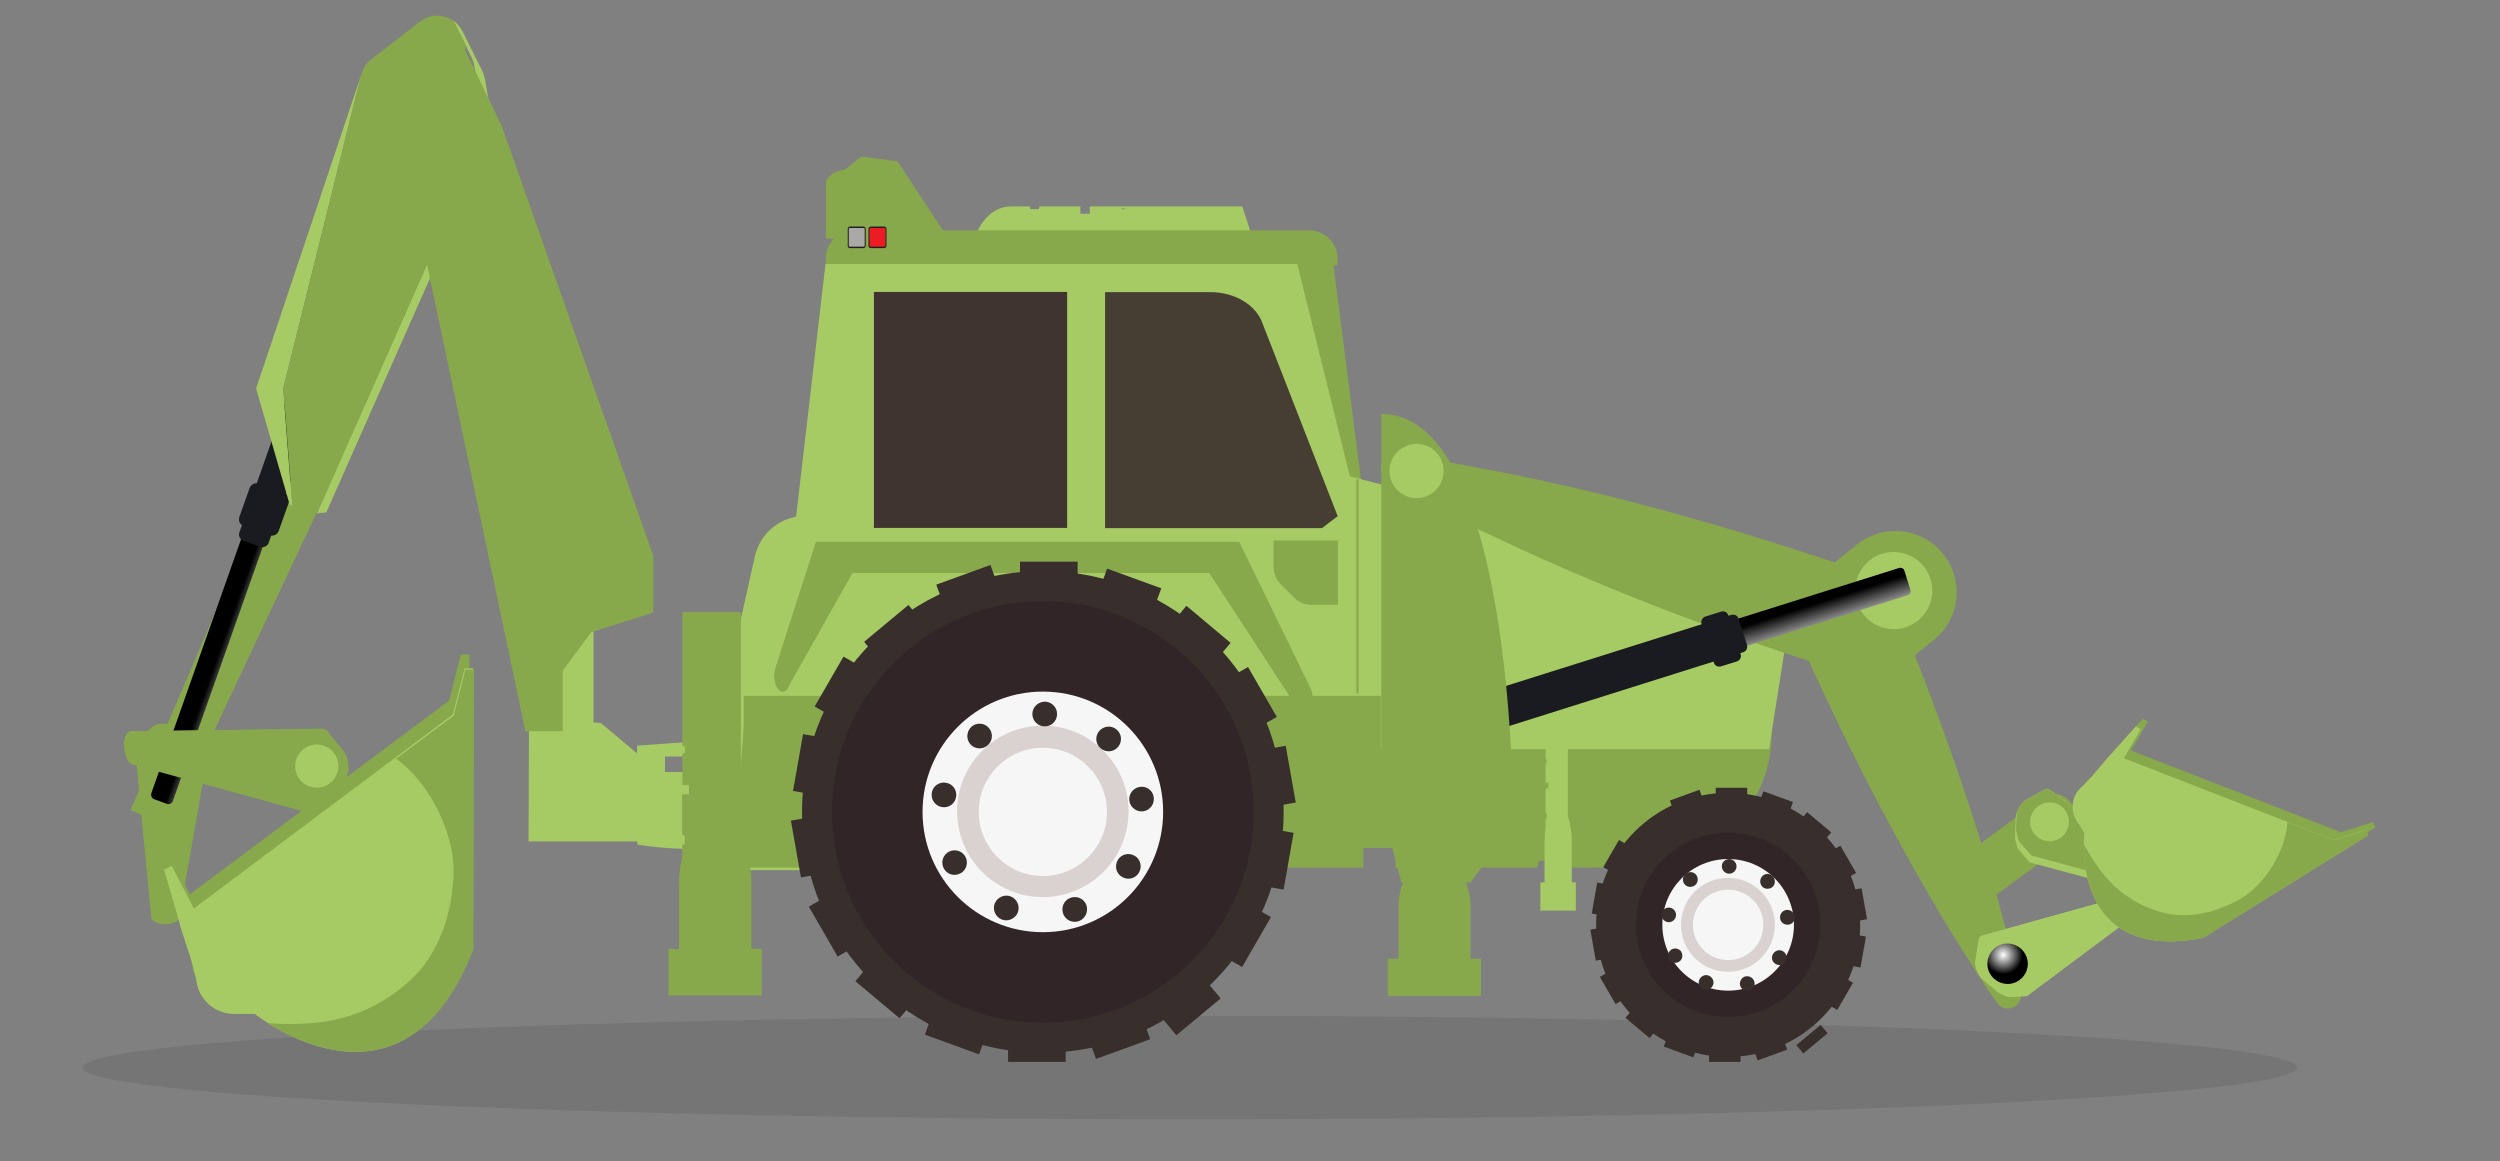 <?xml version="1.0" encoding="utf-8"?>
<!-- Generator: Adobe Illustrator 23.0.1, SVG Export Plug-In . SVG Version: 6.00 Build 0)  -->
<svg version="1.1" id="Layer_1" xmlns="http://www.w3.org/2000/svg" xmlns:xlink="http://www.w3.org/1999/xlink" x="0px" y="0px"
	 viewBox="0 0 1192.9 554.2" style="enable-background:new 0 0 1192.9 554.2;" xml:space="preserve">
<rect x="0" y="0" width="1192.9" height="554.2" fill="#808080" stroke="none"/>
<style type="text/css">
	.st0{opacity:0.1;fill:#1B1B19;enable-background:new    ;}
	.st1{fill:url(#SVGID_1_);}
	.st2{fill:#88A84C;}
	.st3{fill:#A7CB64;}
	.st4{fill:#FFB932;stroke:#A97C50;stroke-width:0.662;stroke-miterlimit:10;}
	.st5{fill:#ED1C24;}
	.st6{fill:#231F20;}
	.st7{fill:#ABA9A7;}
	.st8{opacity:0.93;fill:#403430;enable-background:new    ;}
	.st9{fill:url(#SVGID_2_);}
	.st10{fill:#1A1B20;}
	.st11{fill:url(#SVGID_3_);}
	.st12{fill:url(#SVGID_4_);}
	.st13{fill:#403430;}
	.st14{fill:#382F2D;}
	.st15{fill:#312527;}
	.st16{fill:#F6F6F6;}
	.st17{fill:#DAD1D1;}
	.st18{fill:none;}
</style>
<path class="st0" d="M39.3,509.4c0,13.6,236.6,24.7,528.4,24.7s528.4-11.1,528.4-24.7c0-13.6-236.6-24.7-528.4-24.7
	S39.3,495.7,39.3,509.4z"/>
<title>Front and backhoe loader</title>
<radialGradient id="SVGID_1_" cx="-2674.286" cy="-336.697" r="6.314" gradientTransform="matrix(0.98 0.22 0.22 -0.98 2757.06 617.88)" gradientUnits="userSpaceOnUse">
	<stop  offset="0" style="stop-color:#FFFFFF"/>
	<stop  offset="1" style="stop-color:#000000"/>
</radialGradient>
<path class="st1" d="M80.5,362c-0.8,3.4-4.2,5.5-7.6,4.7c-3.4-0.8-5.5-4.2-4.7-7.6c0.8-3.4,4.1-5.5,7.5-4.7
	C79.1,355.2,81.2,358.5,80.5,362C80.5,361.9,80.5,361.9,80.5,362z"/>
<path class="st2" d="M98.6,363l-13.1,74.7c-0.2,1.1-1,1.9-2,2.3c-1.4,0.7-2.9,1-4.4,1c-0.6,0-1.1,0-1.7-0.1
	c-2.7-0.4-4.8-1.5-5.1-3.1l-7.9-82.4c-0.1-0.9,0.2-1.8,1-2.3l7.4-6.1c1.6-1.4,4.6-1.9,7.3-1.4c1,0.2,1.9,0.4,2.8,0.8l7.5,3.7
	c0.5,0.3,0.9,0.5,1.3,0.8l2.8,2.4c0.3,0.3,0.6,0.6,0.8,1l3.3,7.7C98.6,362.2,98.6,362.6,98.6,363z"/>
<path class="st2" d="M95.3,362.1l-13.2,75.6c-0.3,1-1,1.9-2,2.3c-0.9,0.4-1.8,0.7-2.8,0.8c-2.7-0.4-4.8-1.5-5.1-3.1l-7.9-82.4
	c-0.1-0.9,0.2-1.8,1-2.3l7.4-6.1c1.6-1.4,4.6-1.9,7.3-1.4l6.9,3.4c0.5,0.3,0.9,0.5,1.3,0.8l2.8,2.5c0.3,0.3,0.6,0.7,0.8,1.1l3.4,7.8
	C95.3,361.4,95.4,361.7,95.3,362.1z"/>
<path class="st3" d="M72.6,363.1c-1.2-4.7,1.7-9.4,6.4-10.5c0,0,0,0,0,0h0.1c4.7-1.1,9.4,1.8,10.6,6.5c1.1,4.7-1.7,9.4-6.4,10.5
	h-0.1C78.6,370.7,73.8,367.8,72.6,363.1z"/>
<path class="st3" d="M213.3,31.4c-7-6.4-17.9-5.9-24.3,1.1c-6.4,7-5.9,17.9,1.1,24.3c7,6.4,17.9,5.9,24.3-1.1
	C220.8,48.7,220.3,37.8,213.3,31.4C213.3,31.4,213.3,31.4,213.3,31.4z"/>
<rect x="260.6" y="286.8" class="st3" width="22.6" height="66.7"/>
<polygon class="st2" points="62.3,386.6 80.7,394.4 167.9,208.9 143,198.2 "/>
<path class="st3" d="M252.4,347.9c0.6-0.1,1.3-0.2,1.9-0.2l10.2-4.4l22.2,1.7l27.9,23.4h14.2v33.1h-76.6L252.4,347.9L252.4,347.9z"
	/>
<path class="st3" d="M304,355.8l38.4-2.8v8h-25.1v7.4h25.2v3.1h-25.1v7.4h25.1v3.1h-25.1v7.4h25.1v3.1h-25.1v7.4h25.1v5.2H333
	c-9.7,0.1-19.3-0.6-28.9-2.1L304,355.8z"/>
<path class="st2" d="M926.6,416l48.1-35.3c4.2-3.1,10-2.2,13.1,2l3.2,4.4c3.1,4.2,2.2,10-2,13.1L936.2,439
	C934.1,430.9,930.9,423.2,926.6,416z"/>
<polygon class="st2" points="663,334.8 636.2,126 402.6,126 375.8,352.9 656.5,352.9 "/>
<path class="st3" d="M348.9,316l11.3-50.5c2.5-11.3,12.5-19.3,24-19.3h7.2L412.9,382l17,33.2h-81.1V316z"/>
<path class="st3" d="M602.3,128H463.6l0.1-5.6c0.2-13.2,8.5-23.9,18.6-23.9h9.1l0.3,1.3h4l0.3-1.3h19.5v3.5h4.5v-3.5H535l0.2,1.3
	h3.1l-9.5-1.3h64L602.3,128z"/>
<path class="st2" d="M748.9,414l-0.8-3.2h-13.8l-0.8,3.2h-67.6v-9.4h-15.4v9.4h-52.7l-0.6-3.2h-10.8l-0.6,3.2H353.3
	c-1.1-15.8-1-31.7,0.1-47.5l2.3-30.4h489.9l-0.2,14.7c-0.5,35-29.5,63.1-64.9,63.1L748.9,414L748.9,414z"/>
<path class="st4" d="M420.9,184.3"/>
<path class="st2" d="M398,113.9h-3.9V87.5c0-3.1,3.7-5.8,9.1-6.6l7.8-6.2l17.3,2.3l21.6,32.9h174.4c7.7,0,13.9,5.9,13.9,13.2v3.6
	H394v-3.6C394,119.7,395.5,116.3,398,113.9z"/>
<path class="st5" d="M615.2,322.4c0,0.4,0.3,0.8,0.7,0.9h6.6c0.4-0.1,0.8-0.5,0.7-0.9v-7.9c0-0.4-0.3-0.8-0.7-0.9H616
	c-0.4,0.1-0.8,0.5-0.7,0.9L615.2,322.4z"/>
<path class="st6" d="M615,322.4v-7.9c0-0.6,0.4-1.1,1-1.2h6.6c0.6,0.1,1,0.6,1,1.2v7.9c0,0.6-0.4,1.1-1,1.2H616
	C615.4,323.6,614.9,323,615,322.4z M616,314c-0.3,0-0.5,0.3-0.5,0.5v7.9c0,0.3,0.2,0.5,0.5,0.5h6.6c0.3,0,0.5-0.3,0.5-0.5v-7.9
	c0-0.3-0.2-0.5-0.5-0.5H616z"/>
<path class="st7" d="M605.2,322.4c0,0.4,0.3,0.8,0.7,0.9h6.6c0.4-0.1,0.8-0.5,0.7-0.9v-7.9c0-0.4-0.3-0.8-0.7-0.9H606
	c-0.4,0.1-0.8,0.5-0.7,0.9V322.4z"/>
<path class="st6" d="M605,322.4v-7.9c0-0.6,0.4-1.1,1-1.2h6.6c0.6,0.1,1,0.6,1,1.2v7.9c0,0.6-0.4,1.1-1,1.2H606
	C605.4,323.5,604.9,323,605,322.4z M606,314c-0.3,0-0.5,0.3-0.5,0.5v7.9c0,0.3,0.2,0.5,0.5,0.5h6.6c0.3,0,0.5-0.3,0.5-0.5v-7.9
	c0-0.3-0.2-0.5-0.5-0.5H606z"/>
<polygon class="st3" points="410.5,356.6 579.6,356.6 579.2,357.5 844.1,357.5 856,281.9 644.1,227.3 619,126 393.9,126 
	367.5,352.9 414.6,352.9 "/>
<path class="st8" d="M527.3,139.4h50.3c11.7,0,21.9,6.2,24.9,15.1l35.8,91.8l-7.5,5.7H527.3V139.4z"/>
<path class="st2" d="M667.2,216.9c0.1,0,0.3,0,0.4,0.1c5.5,0.7,10.9,1.6,16.3,2.4s10.8,1.7,16.2,2.8c21.5,3.9,42.8,8.5,63.9,13.6
	c37.7,9.3,74.8,20.3,111.5,32.6l10.6-8.6c12.6-10.1,31-8.1,41.1,4.5c0,0,0,0,0,0l0,0l0,0c10.1,12.6,8.1,31-4.5,41.1c0,0,0,0,0,0l0,0
	l-9,7.3c10.2,25.9,19.6,52.2,28.2,78.7c5.8,17.8,11,35.9,15.8,54.2c1.2,4.6,2.3,9.2,3.4,13.8l1.6,6.9l1.5,6.9c0,0.1,0,0.2,0.1,0.3
	c1.4,6.8-7.6,10.7-11.4,5c-0.1-0.1-0.1-0.2-0.2-0.3l-4.1-5.9l-3.9-5.9c-2.6-4-5.1-7.9-7.7-12c-10.1-16-19.6-32.2-28.6-48.6
	c-16.4-29.6-31.3-59.8-45.3-90.4c-37.8-12.4-75.1-26.2-111.9-42c-20-8.6-39.7-17.7-59.3-27.5c-4.9-2.4-9.7-5-14.6-7.5
	c-4.9-2.6-9.6-5.1-14.5-7.8c-0.1-0.1-0.2-0.1-0.3-0.2C655.7,226.6,659.3,215.9,667.2,216.9z"/>
<path class="st3" d="M885.3,279.8c-1.1,10.1,6.2,19.2,16.3,20.3c10.1,1.1,19.2-6.2,20.3-16.3c1.1-10.1-6.2-19.2-16.3-20.3
	c0,0,0,0,0,0l0,0C895.4,262.4,886.4,269.7,885.3,279.8z"/>
<path class="st2" d="M324,452.9v-31.5c0-4,0.5-8,1.5-11.9v-6.4l1.2-0.3v-4l-1.2-0.3v-19.5h3.4v-4.4h-3.3v-15.1l1.2-0.2v-3.1
	l-1.2-0.2v-63.9h27.9v108.4c3.2,5.3,5,12.6,5,20.7v31.5h5v22.3H319v-22.3L324,452.9z"/>
<path class="st3" d="M737,421v-19.1c0-2.4,0.2-4.8,0.5-7.2v-3.9l0.5-0.2v-2.4l-0.5-0.2v-11.8h1.3v-2.7h-1.3v-9.2l0.5-0.1v-1.9
	l-0.5-0.1v-38.6h10.6v65.8c1.3,4,2,8.3,1.9,12.5V421h1.9v13.5H735V421L737,421z"/>
<linearGradient id="SVGID_2_" gradientUnits="userSpaceOnUse" x1="-1885.267" y1="2224.243" x2="-1885.267" y2="2236.096" gradientTransform="matrix(0.42 -1.18 -1.1 -0.39 3357.66 -1046)">
	<stop  offset="0" style="stop-color:#FFFFFF"/>
	<stop  offset="1" style="stop-color:#000000"/>
</linearGradient>
<path class="st9" d="M135.3,232.9L82.5,382.2c-0.4,1.2-1.7,1.8-2.8,1.4c0,0,0,0,0,0l0,0l-6-2.2c-1.2-0.4-1.8-1.6-1.5-2.8
	c0,0,0,0,0-0.1l0,0l52.8-149.4c0.4-1.2,1.7-1.8,2.8-1.4c0,0,0,0,0,0l0,0l6,2.2C135.1,230.4,135.7,231.7,135.3,232.9
	C135.3,232.8,135.3,232.8,135.3,232.9L135.3,232.9z"/>
<path class="st10" d="M199.7,56.5L128.2,259c-0.6,1.6-2.3,2.4-3.9,1.9l-8.2-2.9c-1.6-0.6-2.4-2.3-1.9-3.9l71.6-202.6
	c0.6-1.6,2.3-2.4,3.9-1.9l8.2,2.9C199.5,53.2,200.3,54.9,199.7,56.5z"/>
<path class="st10" d="M137.9,239.5l-4.9,13.8c-0.6,1.8-2.6,2.7-4.3,2.1l-12.4-4.4c-1.8-0.6-2.7-2.6-2.1-4.3l4.9-13.8
	c0.6-1.8,2.6-2.7,4.3-2.1l12.4,4.4C137.6,235.8,138.5,237.7,137.9,239.5z"/>
<path class="st2" d="M147.1,387.8l-83.6-22.9c-1.3-0.5-2.3-1.4-2.8-2.7c-0.8-1.7-1.3-3.5-1.4-5.4c-0.1-0.7-0.1-1.4,0-2.1
	c0.2-3.2,1.5-5.5,3.2-5.8l91.2-1.2c1.1,0,2.1,0.6,2.8,1.4l7.6,9.5c1.6,2.1,2.4,5.7,2.2,8.8c-0.1,1.1-0.3,2.2-0.8,3.2l-3.8,8.5
	c-0.2,0.5-0.5,0.9-0.8,1.4l-2.7,3c-0.3,0.3-0.7,0.6-1.2,0.8l-8.6,3.1C148,387.8,147.5,387.9,147.1,387.8z"/>
<path class="st2" d="M147.9,384l-84.7-23.1c-1.3-0.5-2.3-1.5-2.9-2.7c-0.6-1.1-1-2.2-1.2-3.4c0.2-3.2,1.5-5.5,3.2-5.8l91.2-1.2
	c1.1,0,2.1,0.6,2.8,1.4l7.6,9.5c1.6,2.1,2.4,5.7,2.2,8.8l-3.5,7.8c-0.2,0.5-0.5,1-0.9,1.4l-2.7,3.1c-0.3,0.3-0.7,0.6-1.2,0.8
	l-8.8,3.1C148.8,384.1,148.3,384.2,147.9,384z"/>
<ellipse transform="matrix(0.199 -0.98 0.98 0.199 -237.136 440.993)" class="st3" cx="151.2" cy="365.5" rx="10.3" ry="10.3"/>
<path class="st2" d="M119.7,476.9h-9.9c-9.5,0-17.3-7.3-18.1-16.8l-2-7.8l-5.4-16.6l-1-3.9l-6.9-23.6l3.6-1.9l10.6,20.4l123.7-92.4
	l5.6-22h4.1V339l-0.2,106.9C190.1,533.5,119.7,476.9,119.7,476.9z"/>
<path class="st3" d="M121.6,483.8h-9.9c-9.5,0-17.4-7.3-18.1-16.8l-2-7.8l-5.4-16.6l-1-3.9l-6.9-23.7l3.6-1.9l10.6,20.4l123.6-92.6
	l5.6-22h4.1v26.8l-0.2,107.1C192,540.6,121.6,483.8,121.6,483.8z"/>
<path class="st2" d="M127.7,488.2c6,0.5,12,0.5,17.9,0.2c19.5-1,35.7-7.6,50-20.5c13.9-12.7,19.9-31.6,20.8-49.9
	c0.8-17.6-8.4-37.7-20.5-50c-2.2-2.2-4.5-4.2-6.9-6l27.5-20.5l5.6-22h4.1l-0.3,133.6C197.9,525,145.4,499.4,127.7,488.2z"/>
<path class="st3" d="M968.9,411.6l52.7,14.2c0.8,0.3,1.9-0.2,2.9-1.1c1.2-1.1,2.2-2.4,2.9-3.8c0.3-0.5,0.5-1.1,0.7-1.6
	c0.9-2.6,0.8-5-0.4-5.9l-49.8-36.7c-0.8-0.5-1.7-0.4-2.4,0.1l-8.6,4.8c-1.9,1.1-3.7,3.6-4.6,6.3c-0.4,1-0.5,2-0.5,3l-0.3,8.4
	c0,0.5,0,1,0.1,1.4l0.9,3.4c0.1,0.4,0.3,0.8,0.5,1.1l5.1,5.9C968.2,411.4,968.5,411.6,968.9,411.6z"/>
<path class="st2" d="M969.6,408.3l53.5,14.5c0.8,0.3,1.9-0.2,3-1.1c0.8-0.6,1.4-1.4,2-2.3c0.9-2.6,0.8-5-0.4-5.9l-49.8-36.7
	c-0.8-0.5-1.7-0.4-2.4,0.1l-8.6,4.8c-1.9,1.1-3.7,3.6-4.6,6.3l-0.3,7.7c0,0.5,0,1,0.2,1.4l0.9,3.5c0.1,0.4,0.3,0.8,0.5,1.1l5.2,5.9
	C969,408,969.3,408.2,969.6,408.3z"/>
<path class="st3" d="M977.7,382.9c-5.1,0.1-9.1,4.4-9,9.5c0.1,5.1,4.4,9.1,9.5,9c5.1-0.1,9.1-4.4,9-9.5c-0.1-5-4.2-9.1-9.3-9H977.7z
	"/>
<path class="st3" d="M967.5,475.1l43.8-32.7c0.7-0.5,1-1.6,1-3c-0.1-1.6-0.5-3.2-1.3-4.6c-0.2-0.5-0.5-1.1-0.9-1.5
	c-1.5-2.3-3.4-3.8-4.9-3.4l-59.6,16.6c-0.8,0.3-1.4,1.1-1.4,2l-1.6,9.7c-0.4,2.2,0.5,5.1,2.1,7.5c0.5,0.9,1.2,1.6,2,2.3l6.4,5.3
	c0.4,0.3,0.8,0.6,1.2,0.8l3.2,1.4c0.4,0.2,0.8,0.3,1.2,0.3l7.7-0.4C966.8,475.4,967.2,475.3,967.5,475.1z"/>
<path class="st3" d="M965.2,472.4l44.4-33.1c0.7-0.5,1-1.6,1-3c0-1-0.2-2-0.5-3c-1.5-2.3-3.4-3.8-4.9-3.4l-59.6,16.6
	c-0.8,0.3-1.4,1.1-1.4,2l-1.6,9.7c-0.4,2.2,0.5,5.1,2.1,7.5l5.9,5c0.4,0.3,0.8,0.6,1.3,0.8l3.3,1.4c0.4,0.2,0.8,0.3,1.2,0.3l7.9-0.5
	C964.6,472.7,965,472.6,965.2,472.4z"/>
<radialGradient id="SVGID_3_" cx="-1583.868" cy="-402.323" r="9.223" gradientTransform="matrix(-0.24 -0.97 0.97 -0.24 966 -1177.26)" gradientUnits="userSpaceOnUse">
	<stop  offset="0" style="stop-color:#FFFFFF"/>
	<stop  offset="1" style="stop-color:#000000"/>
</radialGradient>
<path class="st11" d="M957.9,450.2c-5.3,0-9.6,4.4-9.6,9.7c0,5.3,4.4,9.6,9.7,9.6c5.3,0,9.6-4.4,9.6-9.7
	C967.5,454.5,963.2,450.3,957.9,450.2L957.9,450.2z"/>
<path class="st2" d="M998,393.8l-3.7-5.9c-3.5-5.6-2.1-12.9,3.2-16.8l3.9-4.1l7.8-9.3l1.9-2l11.4-12.8l2.4,1.4l-8.1,13.8l100.2,39
	l15-4.8l1.5,2.4l-10.5,6.6l-5.2,3.2l-63.2,39.3C990.6,456.3,998,393.8,998,393.8z"/>
<path class="st3" d="M994.6,397.5l-3.7-5.9c-3.5-5.6-2.1-12.9,3.2-16.8l3.9-4.1l7.8-9.3l1.9-2l11.4-12.8l2.4,1.4l-8.1,13.8l100.2,39
	l15-4.8l1.5,2.4l-10.5,6.6l-5.2,3.2l-63.2,39.3C987,460,994.6,397.5,994.6,397.5z"/>
<path class="st2" d="M994.3,402.7c1.9,3.7,4.1,7.2,6.5,10.6c7.7,11.1,17.7,18.3,30.6,22c12.6,3.5,26,0.1,37.1-6.1
	c10.7-6,19.2-18.8,22-30.6c0.5-2.1,0.8-4.2,1-6.3l22.2,8.6l15-4.8l1.5,2.4l-79,49.1C998.4,457.8,994.2,417.4,994.3,402.7z"/>
<linearGradient id="SVGID_4_" gradientUnits="userSpaceOnUse" x1="911.816" y1="-439.062" x2="911.816" y2="-418.859" gradientTransform="matrix(-0.82 0.26 -0.26 -0.82 1499.24 -290.69)">
	<stop  offset="0" style="stop-color:#FFFFFF"/>
	<stop  offset="1" style="stop-color:#000000"/>
</linearGradient>
<path class="st12" d="M816.2,313.6l94.1-29.6c1-0.3,1.6-1.4,1.3-2.4c0,0,0,0,0,0v-0.1l-2.9-9.2c-0.3-1-1.4-1.6-2.4-1.3c0,0,0,0,0,0
	h-0.1l-94,29.6c-1,0.3-1.7,1.3-1.4,2.4c0,0,0,0.1,0,0.1v0.1l2.9,9.2c0.3,1,1.4,1.6,2.4,1.3L816.2,313.6z"/>
<path class="st10" d="M704.3,351.4l127.5-40.2c1.4-0.4,2.2-1.9,1.8-3.4c0,0,0,0,0-0.1l-4-12.5c-0.4-1.4-1.9-2.2-3.4-1.8h-0.1
	l-127.5,40.2c-1.4,0.4-2.2,1.9-1.8,3.4c0,0,0,0,0,0.1l4,12.5C701.4,351,702.9,351.8,704.3,351.4z"/>
<path class="st10" d="M821.1,318l7.7-2.4c1.4-0.5,2.2-1.9,1.8-3.3l-5.9-18.7c-0.5-1.4-1.9-2.2-3.3-1.8l-7.7,2.4
	c-1.4,0.5-2.2,1.9-1.8,3.3l5.9,18.7c0.4,1.4,1.8,2.2,3.2,1.8H821.1z"/>
<path class="st2" d="M667.3,457.5v-25c0-12.8,7.7-23.2,17.2-23.2l0,0c9.5,0,17.2,10.4,17.2,23.2v25h5v17.7h-44.5v-17.7H667.3z"/>
<path class="st2" d="M659.1,197.5v180.1c0,4.6,0.6,9.2,1.7,13.6l7.9,29.9h32.9l10.4-14c6.7-8.9,10.2-21.3,9.7-33.9
	C720,323.1,710.4,197.5,659.1,197.5z"/>
<path class="st3" d="M686.2,216.9c-4.3-5.7-12.4-6.8-18.1-2.4c-5.7,4.3-6.8,12.4-2.4,18.1c4.3,5.7,12.4,6.8,18.1,2.4
	C689.4,230.7,690.5,222.6,686.2,216.9C686.2,216.9,686.2,216.9,686.2,216.9z"/>
<path class="st5" d="M414.6,117.2c0,0.4,0.3,0.8,0.7,0.9h6.6c0.4-0.1,0.8-0.5,0.7-0.9v-7.9c0-0.4-0.3-0.8-0.7-0.9h-6.5
	c-0.4,0.1-0.8,0.5-0.7,0.9L414.6,117.2z"/>
<path class="st6" d="M414.4,117.2v-7.9c0-0.6,0.4-1.1,1-1.2h6.6c0.6,0.1,1,0.6,1,1.2v7.9c0,0.6-0.4,1.1-1,1.2h-6.5
	C414.8,118.4,414.3,117.8,414.4,117.2z M415.4,108.8c-0.3,0-0.5,0.3-0.5,0.5v7.9c0,0.3,0.2,0.5,0.5,0.5h6.6c0.3,0,0.5-0.3,0.5-0.5
	v-7.9c0-0.3-0.2-0.5-0.5-0.5H415.4z"/>
<path class="st7" d="M404.7,117.2c0,0.4,0.3,0.8,0.7,0.9h6.6c0.4-0.1,0.8-0.5,0.7-0.9v-7.9c0-0.4-0.3-0.8-0.7-0.9h-6.5
	c-0.4,0.1-0.8,0.5-0.7,0.9L404.7,117.2z"/>
<path class="st6" d="M404.5,117.2v-7.9c0-0.6,0.4-1.1,1-1.2h6.6c0.6,0.1,1,0.6,1,1.2v7.9c0,0.6-0.4,1.1-1,1.2h-6.5
	C404.9,118.4,404.4,117.8,404.5,117.2z M405.5,108.8c-0.3,0-0.5,0.3-0.5,0.5v7.9c0,0.3,0.2,0.5,0.5,0.5h6.6c0.3,0,0.5-0.3,0.5-0.5
	v-7.9c0-0.3-0.2-0.5-0.5-0.5H405.5z"/>
<path class="st2" d="M607.7,257.9h30.7v30.7h-12.6c-3.2,0-6.2-1.3-8.4-3.5l-6.2-6.2c-2.2-2.2-3.5-5.2-3.5-8.4L607.7,257.9
	L607.7,257.9z"/>
<rect x="417" y="139.3" class="st13" width="92.2" height="112.6"/>
<path class="st3" d="M224.1,78.7l4.3-31.5c0.2-1.5,0.2-3-0.1-4.5l-2-11.3c-0.2-1.4-0.7-2.7-1.3-4l-8.7-17.6c1.8,1.3,3.3,3,4.3,5
	l9.5,19c0.6,1.2,1,2.5,1.3,3.9l1.9,11.1c0.3,1.5,0.3,2.9,0.1,4.4l-4.2,31c-0.2,1.4-0.5,2.7-4.3,4l-69.2,156.3l-4.5,0.5L223,82.6
	C223.5,81.4,223.9,80.1,224.1,78.7z"/>
<polygon class="st2" points="268.5,320 268.5,348.9 250.7,348.9 191.4,67.5 200,14.3 217.3,14.3 239.4,60.1 311.7,265.2 
	311.7,292.3 282.1,301.7 "/>
<polygon class="st3" points="139.4,241 138.3,241 122.2,185.4 172.3,35.9 135.1,185.4 "/>
<path class="st2" d="M172.3,35.9c0.8-3.2,2.6-6,5.2-7.9l22.8-17.6c4.7-3.7,11.2-3.9,16.1-0.5L222,21v64.1l-69,155.9h-13.5l-4.3-55.7
	L172.3,35.9z"/>
<circle class="st14" cx="824.6" cy="441.3" r="63"/>
<circle class="st15" cx="824.6" cy="441.3" r="44"/>
<circle class="st16" cx="824.6" cy="441.3" r="31.4"/>
<circle class="st17" cx="824.5" cy="441.3" r="22.4"/>
<circle class="st16" cx="824.6" cy="441.3" r="16.8"/>
<rect x="818.7" y="375.9" class="st14" width="15" height="5.2"/>
<rect x="844.9" y="375.3" transform="matrix(0.342 -0.94 0.94 0.342 197.909 1048.318)" class="st14" width="5.2" height="15"/>
<rect x="863.6" y="386.7" transform="matrix(0.643 -0.766 0.766 0.643 7.442 804.386)" class="st14" width="5.2" height="15"/>
<rect x="877.1" y="403.8" transform="matrix(0.866 -0.5 0.5 0.866 -87.819 494.978)" class="st14" width="5.2" height="15"/>
<rect x="884.1" y="424.4" transform="matrix(0.985 -0.174 0.174 0.985 -61.532 160.545)" class="st14" width="5.2" height="15"/>
<rect x="878.6" y="451.2" transform="matrix(0.174 -0.985 0.985 0.174 285.322 1247.673)" class="st14" width="15" height="5.2"/>
<rect x="870.7" y="471.5" transform="matrix(0.5 -0.866 0.866 0.5 28.502 997.579)" class="st14" width="15" height="5.2"/>
<rect x="857.2" y="493.1" transform="matrix(0.769 -0.639 0.639 0.769 -117.135 667.244)" class="st14" width="15.1" height="5.2"/>
<rect x="837.1" y="498.2" transform="matrix(0.94 -0.342 0.342 0.94 -120.367 319.07)" class="st14" width="15" height="5.2"/>
<rect x="815.5" y="501.5" class="st14" width="15" height="5.2"/>
<rect x="799.1" y="492.3" transform="matrix(0.342 -0.94 0.94 0.342 57.827 1082.184)" class="st14" width="5.2" height="15"/>
<rect x="780.3" y="480.8" transform="matrix(0.643 -0.766 0.766 0.643 -94.419 774.222)" class="st14" width="5.2" height="15"/>
<rect x="766.8" y="463.8" transform="matrix(0.866 -0.5 0.5 0.866 -132.577 447.874)" class="st14" width="5.2" height="15"/>
<rect x="759.8" y="443.2" transform="matrix(0.985 -0.174 0.174 0.985 -66.689 139.247)" class="st14" width="5.2" height="15"/>
<rect x="755.5" y="426.3" transform="matrix(0.174 -0.985 0.985 0.174 208.146 1105.894)" class="st14" width="15" height="5.2"/>
<rect x="763.5" y="406" transform="matrix(0.5 -0.866 0.866 0.5 31.664 871.974)" class="st14" width="15" height="5.2"/>
<rect x="778.9" y="394.4" transform="matrix(0.769 -0.639 0.639 0.769 -72.121 594.412)" class="st14" width="15.1" height="5.2"/>
<rect x="797" y="379.1" transform="matrix(0.94 -0.342 0.342 0.94 -82.03 298.194)" class="st14" width="15" height="5.2"/>
<path class="st14" d="M821.6,413.4c0,1.9,1.6,3.5,3.5,3.5c1.9,0,3.5-1.6,3.5-3.5c0-1.9-1.6-3.5-3.5-3.5c-1.9,0-3.5,1.5-3.5,3.4
	c0,0,0,0,0,0V413.4z"/>
<path class="st14" d="M840.7,418.3c-1.2,1.5-1,3.7,0.4,5c1.5,1.2,3.7,1,5-0.4c1.2-1.5,1-3.7-0.4-5l0,0
	C844.2,416.6,842,416.7,840.7,418.3L840.7,418.3z"/>
<path class="st14" d="M852.3,434.2c-1.9,0.3-3.2,2.1-2.9,4.1c0.3,1.9,2.1,3.2,4.1,2.9c1.9-0.3,3.2-2.1,2.9-4
	C855.9,435.2,854.2,433.9,852.3,434.2z"/>
<path class="st14" d="M850.8,453.9c-1.7-1-3.8-0.4-4.8,1.3c-1,1.7-0.4,3.8,1.3,4.8c1.7,1,3.8,0.4,4.8-1.3l0,0
	C853,457,852.4,454.9,850.8,453.9z"/>
<path class="st14" d="M837,468.1c-0.7-1.8-2.7-2.7-4.5-2.1c-1.8,0.7-2.7,2.7-2.1,4.5c0.7,1.8,2.7,2.7,4.5,2.1
	C836.7,471.9,837.7,469.9,837,468.1L837,468.1z"/>
<path class="st14" d="M817.4,470c0.7-1.8-0.3-3.8-2.1-4.5c-1.8-0.7-3.8,0.3-4.5,2.1c-0.7,1.8,0.3,3.8,2.1,4.5
	C814.7,472.7,816.7,471.8,817.4,470z"/>
<path class="st14" d="M801,459c1.7-0.9,2.2-3,1.3-4.7c0,0,0,0,0,0l0-0.1c-1-1.6-3.2-2.1-4.8-1.1c-1.5,1-2,3-1.2,4.6
	C797.3,459.3,799.4,459.9,801,459z"/>
<path class="st14" d="M795.7,440c1.9,0.3,3.7-1,4-2.9c0.3-1.9-1-3.7-2.9-4c-1.9-0.3-3.7,1-4,2.9C792.5,437.8,793.8,439.6,795.7,440
	C795.7,440,795.7,440,795.7,440z"/>
<path class="st14" d="M803.8,421.9c1.2,1.5,3.5,1.7,5,0.5c1.5-1.2,1.7-3.5,0.5-5c-1.2-1.5-3.5-1.7-5-0.5l0,0
	C802.8,418.2,802.6,420.4,803.8,421.9L803.8,421.9z"/>
<polygon class="st3" points="362.6,340.6 408.2,267.4 581.8,266.7 631.2,355.1 362.6,356.2 "/>
<path class="st2" d="M622.3,340.7c1,0,1.9-0.6,2.7-1.9c1.7-3.3,1.8-7.2,0.3-10.5l-34-69.8H389.3L370,318.7
	c-1.2,3.5-0.5,8.1,1.4,10.3s4.4,1,5.5-2.6l29.9-53h170.2l42.3,64.9C620.1,339.9,621.2,340.7,622.3,340.7z"/>
<polygon class="st2" points="658.9,390.1 355.3,390.1 354.9,389.4 354.9,332 658.9,332 "/>
<circle class="st14" cx="497.6" cy="387.4" r="114.9"/>
<circle class="st15" cx="497.6" cy="387.4" r="100.6"/>
<circle class="st16" cx="497.6" cy="387.4" r="57.4"/>
<ellipse transform="matrix(0.973 -0.23 0.23 0.973 -75.683 124.666)" class="st17" cx="497.6" cy="387.4" rx="40.9" ry="40.9"/>
<circle class="st16" cx="497.6" cy="387.4" r="30.6"/>
<rect x="486.7" y="268" class="st14" width="27.5" height="9.5"/>
<rect x="534.7" y="266.9" transform="matrix(0.342 -0.94 0.94 0.342 91.273 691.587)" class="st14" width="9.5" height="27.5"/>
<rect x="568.7" y="287.7" transform="matrix(0.643 -0.766 0.766 0.643 -26.043 546.982)" class="st14" width="9.5" height="27.5"/>
<rect x="593.5" y="318.8" transform="matrix(0.866 -0.5 0.5 0.866 -86.112 343.677)" class="st14" width="9.5" height="27.5"/>
<rect x="606.2" y="356.6" transform="matrix(0.985 -0.174 0.174 0.985 -55.02 111.726)" class="st14" width="9.5" height="27.5"/>
<rect x="596.2" y="405.3" transform="matrix(0.174 -0.985 0.985 0.174 100.159 939.571)" class="st14" width="27.5" height="9.5"/>
<rect x="581.7" y="442.4" transform="matrix(0.5 -0.866 0.866 0.5 -89.507 739.239)" class="st14" width="27.5" height="9.5"/>
<rect x="555.2" y="476.6" transform="matrix(0.769 -0.639 0.639 0.769 -176.316 474.862)" class="st14" width="27.5" height="9.6"/>
<rect x="520.4" y="491.2" transform="matrix(0.94 -0.342 0.342 0.94 -137.426 212.584)" class="st14" width="27.5" height="9.5"/>
<rect x="481" y="497.2" class="st14" width="27.5" height="9.5"/>
<rect x="450.9" y="480.3" transform="matrix(0.342 -0.94 0.94 0.342 -164.379 753.277)" class="st14" width="9.5" height="27.5"/>
<rect x="416.9" y="459.5" transform="matrix(0.643 -0.766 0.766 0.643 -211.887 492.081)" class="st14" width="9.5" height="27.5"/>
<rect x="392.2" y="428.4" transform="matrix(0.866 -0.5 0.5 0.866 -167.906 257.722)" class="st14" width="9.5" height="27.5"/>
<rect x="379.5" y="390.6" transform="matrix(0.985 -0.174 0.174 0.985 -64.383 72.87)" class="st14" width="9.5" height="27.5"/>
<rect x="371.6" y="359.9" transform="matrix(0.174 -0.985 0.985 0.174 -40.765 680.807)" class="st14" width="27.5" height="9.5"/>
<rect x="386" y="322.8" transform="matrix(0.5 -0.866 0.866 0.5 -83.81 509.986)" class="st14" width="27.5" height="9.5"/>
<rect x="412.3" y="296.3" transform="matrix(0.769 -0.639 0.639 0.769 -94.075 341.848)" class="st14" width="27.5" height="9.6"/>
<rect x="447.4" y="273.9" transform="matrix(0.94 -0.342 0.342 0.94 -67.486 174.524)" class="st14" width="27.5" height="9.5"/>
<path class="st14" d="M492.6,340.7c0,3.2,2.6,5.9,5.9,5.9s5.9-2.6,5.9-5.9c0-3.2-2.6-5.9-5.9-5.9l0,0
	C495.2,334.9,492.6,337.5,492.6,340.7z"/>
<path class="st14" d="M524.5,348.8c-2.1,2.5-1.8,6.2,0.7,8.3c2.5,2.1,6.2,1.8,8.3-0.7s1.8-6.2-0.7-8.3c0,0,0,0,0,0l0,0
	C530.3,346,526.7,346.3,524.5,348.8C524.6,348.8,524.6,348.8,524.5,348.8L524.5,348.8z"/>
<path class="st14" d="M543.7,375.5c-3.2,0.6-5.3,3.6-4.8,6.8c0.6,3.2,3.6,5.3,6.8,4.8c3.2-0.6,5.3-3.6,4.8-6.8
	C550,377,546.9,374.9,543.7,375.5z"/>
<path class="st14" d="M541.3,408.3c-2.8-1.6-6.4-0.7-8,2.2c-1.6,2.8-0.7,6.4,2.2,8c2.8,1.6,6.4,0.7,8-2.2c0,0,0,0,0,0l0,0
	c1.6-2.8,0.7-6.3-2.1-8L541.3,408.3z"/>
<path class="st14" d="M518.4,431.9c-1.1-3.1-4.5-4.6-7.6-3.5c-3.1,1.1-4.6,4.5-3.5,7.6c1.1,3.1,4.5,4.6,7.6,3.5c0,0,0,0,0,0l0,0
	C517.9,438.3,519.4,435,518.4,431.9z"/>
<path class="st14" d="M485.7,435.3c1.1-3.1-0.5-6.4-3.5-7.6c-3.1-1.1-6.4,0.5-7.6,3.5c-1.1,3.1,0.5,6.4,3.5,7.6c0,0,0,0,0,0l0,0
	C481.2,439.9,484.5,438.3,485.7,435.3z"/>
<path class="st14" d="M458.4,416.7c2.8-1.6,3.8-5.2,2.2-8c-1.6-2.8-5.2-3.8-8-2.2c-2.8,1.6-3.8,5.2-2.2,8c0,0,0,0,0,0l0,0
	c1.6,2.8,5.1,3.8,7.9,2.2c0,0,0,0,0,0L458.4,416.7z"/>
<path class="st14" d="M449.4,385.1c3.2,0.6,6.3-1.6,6.8-4.8c0.6-3.2-1.6-6.3-4.8-6.8c-3.2-0.6-6.3,1.6-6.8,4.8
	C444.1,381.5,446.2,384.5,449.4,385.1z"/>
<path class="st14" d="M462.9,355c2.1,2.5,5.8,2.8,8.3,0.7c2.5-2.1,2.8-5.8,0.7-8.3c-2.1-2.5-5.8-2.8-8.3-0.7c0,0,0,0,0,0l0,0
	C461.2,348.9,460.9,352.5,462.9,355z"/>
<line class="st18" x1="649.4" y1="228.7" x2="649.4" y2="228.7"/>
<rect x="647.2" y="228.7" class="st2" width="1.1" height="102.1"/>
</svg>
